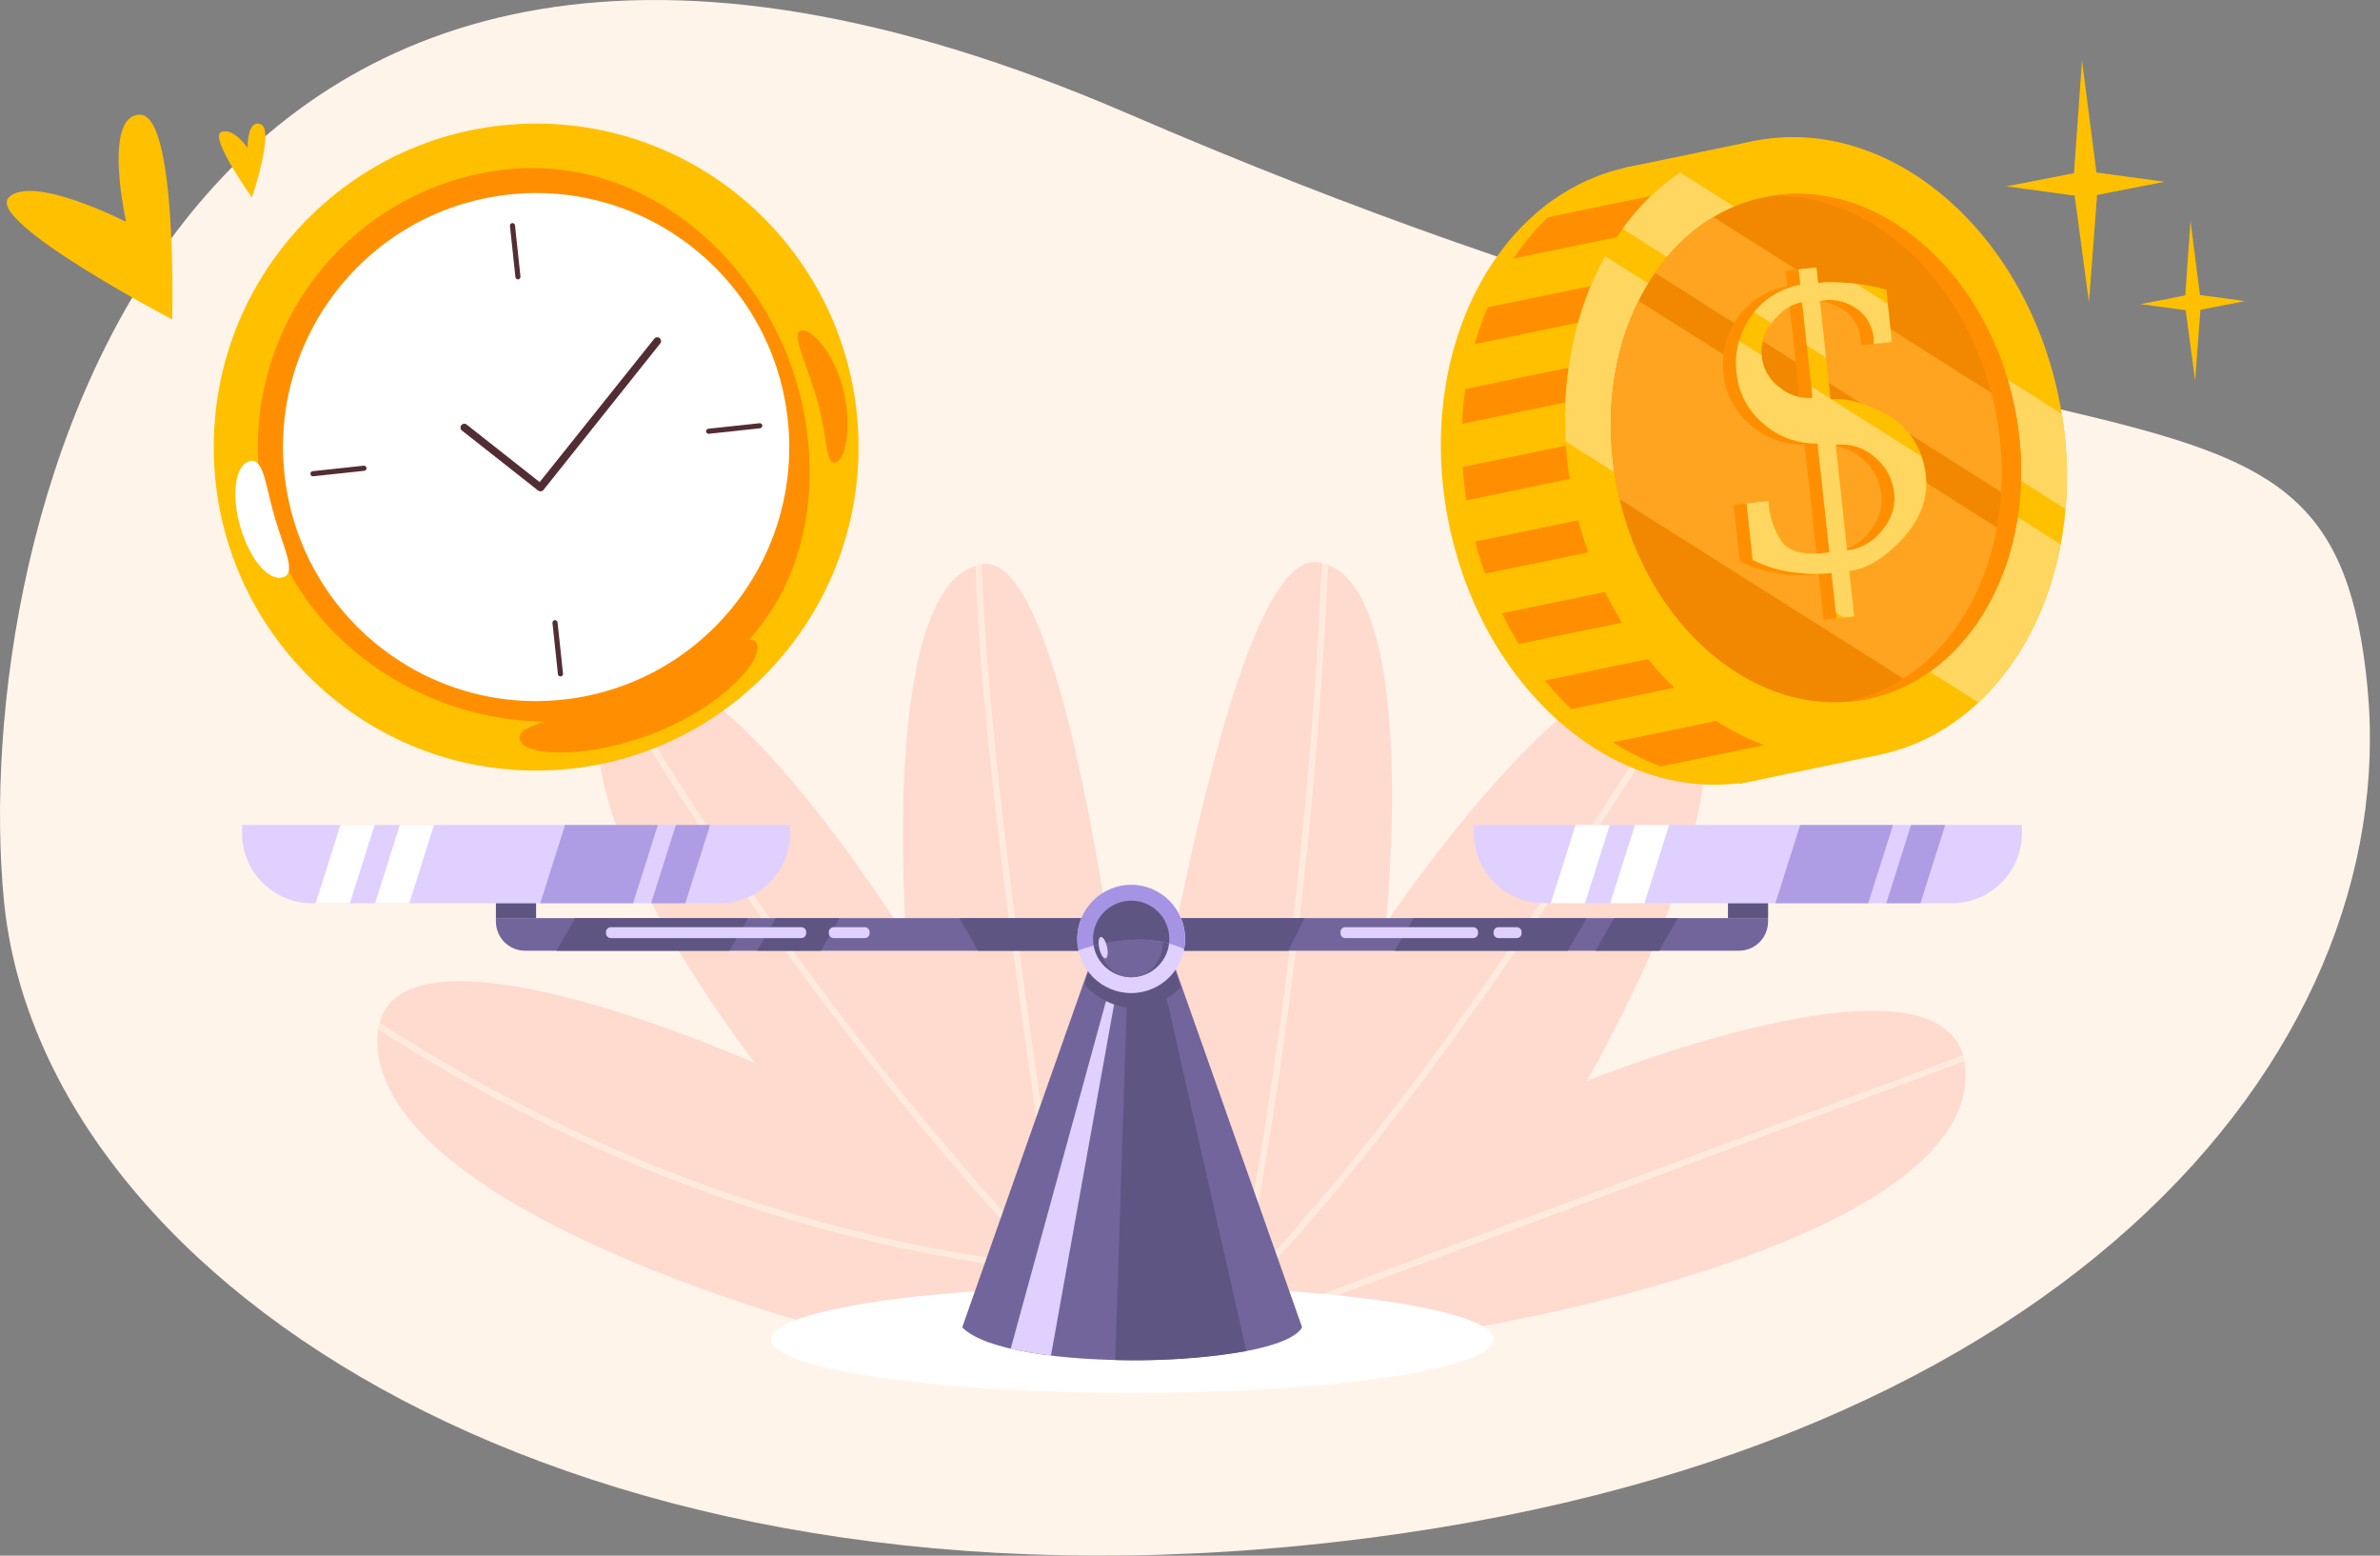 <svg width="101" height="66" viewBox="0 0 101 66" fill="none" xmlns="http://www.w3.org/2000/svg">
<rect x="0" y="0" width="101" height="66" fill="#808080" stroke="none"/>
<g id="Group">
<path id="Vector" d="M100.465 29.125C101.985 44.756 87.295 62.438 55.19 65.577C23.085 68.717 1.687 53.842 0.167 38.21C-1.353 22.579 6.97 -12.826 47.832 4.806C88.695 22.438 98.944 13.493 100.465 29.125Z" fill="#FFF4E9"/>
<path id="Vector_2" d="M62.52 56.331C62.52 56.331 82.584 53.046 83.385 46.041C84.186 39.035 67.329 45.866 67.329 45.866C67.329 45.866 74.8 33.139 71.502 29.177C68.203 25.213 58.816 39.165 58.816 39.165C58.816 39.165 60.35 24.45 55.908 23.853C51.466 23.257 47.375 54.514 47.375 54.514L62.52 56.331Z" fill="#FFDACF"/>
<path id="Vector_3" d="M67.767 35.196C68.972 33.346 70.169 31.49 71.359 29.628L71.579 29.286C71.551 29.25 71.525 29.214 71.495 29.18C71.466 29.147 71.43 29.105 71.396 29.069C70.264 30.837 69.127 32.602 67.985 34.362C66.786 36.204 65.569 38.033 64.332 39.851C63.103 41.64 61.846 43.43 60.55 45.174C59.254 46.918 57.945 48.6 56.57 50.254C55.218 51.879 53.816 53.46 52.352 54.979L52.231 55.102L52.568 55.142C53.848 53.816 55.082 52.446 56.268 51.032C57.656 49.393 58.984 47.707 60.274 45.993C61.585 44.247 62.858 42.475 64.092 40.676C65.347 38.864 66.564 37.037 67.767 35.196Z" fill="#FFEBDE"/>
<path id="Vector_4" d="M83.365 45.031C83.35 44.941 83.329 44.853 83.303 44.766L77.404 46.963L70.752 49.441L64.13 51.899L57.484 54.384L54.76 55.4L55.345 55.47L56.732 54.955L63.386 52.477L70.007 50.01L76.649 47.524L83.272 45.058L83.365 45.031Z" fill="#FFEBDE"/>
<path id="Vector_5" d="M52.875 53.822C53.236 52.02 53.562 50.212 53.852 48.399C54.172 46.446 54.46 44.488 54.715 42.523C54.979 40.479 55.219 38.431 55.436 36.381C55.652 34.289 55.838 32.195 55.995 30.099C56.147 28.059 56.269 26.018 56.36 23.977C56.273 23.943 56.183 23.915 56.092 23.893C56.014 25.701 55.911 27.507 55.781 29.31C55.634 31.387 55.458 33.463 55.252 35.538C55.046 37.612 54.812 39.667 54.552 41.702C54.298 43.682 54.016 45.659 53.704 47.631C53.414 49.457 53.095 51.277 52.744 53.092C52.701 53.309 52.659 53.527 52.616 53.744C52.582 53.919 52.842 53.992 52.875 53.822Z" fill="#FFEBDE"/>
<path id="Vector_6" d="M35.106 56.369C35.106 56.369 16.849 51.612 16.042 44.617C15.235 37.621 32.036 45.104 32.036 45.104C32.036 45.104 22.825 33.207 26.121 29.25C29.418 25.293 38.46 39.789 38.46 39.789C38.46 39.789 37.271 24.525 41.719 23.933C46.167 23.34 48.813 53.887 48.813 53.887L35.106 56.369Z" fill="#FFDACF"/>
<path id="Vector_7" d="M41.701 28.966C41.863 30.871 42.062 32.772 42.282 34.669C42.508 36.635 42.757 38.598 43.019 40.559C43.273 42.464 43.537 44.368 43.812 46.271C44.058 47.986 44.306 49.698 44.557 51.408C44.585 51.606 44.611 51.787 44.638 51.978C44.666 52.169 44.924 52.076 44.9 51.905C44.658 50.234 44.412 48.562 44.172 46.89C43.9 45.009 43.636 43.126 43.38 41.243C43.115 39.278 42.865 37.313 42.628 35.347C42.404 33.44 42.198 31.531 42.034 29.62C41.879 27.898 41.75 26.176 41.681 24.45L41.663 23.953C41.573 23.968 41.483 23.989 41.395 24.017C41.445 25.667 41.56 27.319 41.701 28.966Z" fill="#FFEBDE"/>
<path id="Vector_8" d="M48.06 59.095C56.524 59.095 63.386 58.078 63.386 56.824C63.386 55.57 56.524 54.553 48.06 54.553C39.596 54.553 32.734 55.57 32.734 56.824C32.734 58.078 39.596 59.095 48.06 59.095Z" fill="white"/>
<path id="Vector_9" d="M40.04 48.936C41.345 50.47 42.684 51.972 44.058 53.444L44.574 53.992C44.694 54.118 44.885 53.927 44.772 53.794C43.392 52.336 42.047 50.843 40.736 49.316C39.425 47.788 38.136 46.22 36.869 44.609C35.599 42.989 34.365 41.34 33.166 39.662C31.968 37.983 30.796 36.265 29.65 34.508C28.508 32.754 27.403 30.975 26.336 29.171C26.318 29.143 26.302 29.113 26.284 29.083C26.23 29.135 26.179 29.19 26.127 29.25L26.094 29.294C27.037 30.885 28.011 32.461 29.014 34.022C30.146 35.78 31.315 37.513 32.52 39.22C33.709 40.898 34.933 42.55 36.191 44.175C37.449 45.801 38.732 47.388 40.04 48.936Z" fill="#FFEBDE"/>
<path id="Vector_10" d="M41.099 53.49L41.745 53.593C41.913 53.619 41.987 53.358 41.816 53.333C40.068 53.067 38.333 52.723 36.611 52.3C34.889 51.878 33.176 51.384 31.471 50.819C29.753 50.246 28.067 49.604 26.411 48.892C24.755 48.18 23.109 47.393 21.473 46.53C19.836 45.667 18.235 44.739 16.67 43.746L16.111 43.39C16.085 43.483 16.065 43.577 16.052 43.672C17.584 44.657 19.152 45.585 20.758 46.456C22.363 47.327 24.011 48.133 25.701 48.872C27.349 49.599 29.025 50.257 30.728 50.847C32.431 51.437 34.149 51.952 35.882 52.392C37.597 52.829 39.336 53.195 41.099 53.49Z" fill="#FFEBDE"/>
<path id="Vector_11" d="M68.9 7.126L74.526 5.961L79.743 32.024L73.818 33.251L68.9 7.126Z" fill="#FFC000"/>
<path id="Vector_12" d="M74.475 33.116C80.167 31.937 83.581 25.153 82.101 17.965C80.621 10.776 74.807 5.905 69.115 7.084C63.424 8.263 60.01 15.047 61.49 22.235C62.97 29.424 68.784 34.295 74.475 33.116Z" fill="#FFC000"/>
<path id="Vector_13" d="M69.668 14.957L62.185 16.504C62.116 16.987 62.068 17.478 62.046 17.98L69.953 16.341L69.668 14.957Z" fill="#FF8F00"/>
<path id="Vector_14" d="M70.286 22.837L70.001 21.445L62.597 22.978C62.72 23.444 62.863 23.895 63.022 24.337L70.286 22.837Z" fill="#FF8F00"/>
<path id="Vector_15" d="M67.975 18.59L62.07 19.813C62.102 20.28 62.153 20.751 62.229 21.227L68.26 19.976L67.975 18.59Z" fill="#FF8F00"/>
<path id="Vector_16" d="M71.359 11.334L63.127 13.04C62.914 13.547 62.733 14.068 62.584 14.597L71.644 12.72L71.359 11.334Z" fill="#FF8F00"/>
<path id="Vector_17" d="M64.222 10.968L73.341 9.081L73.055 7.689L65.681 9.218C65.134 9.747 64.645 10.334 64.222 10.968Z" fill="#FF8F00"/>
<path id="Vector_18" d="M76.126 29.9L68.454 31.491C69.09 31.905 69.767 32.249 70.476 32.517L76.411 31.288L76.126 29.9Z" fill="#FF8F00"/>
<path id="Vector_19" d="M73.751 27.172L65.557 28.87C65.907 29.297 66.282 29.702 66.681 30.083L74.037 28.558L73.751 27.172Z" fill="#FF8F00"/>
<path id="Vector_20" d="M72.363 25.685L72.078 24.293L63.735 26.021C63.957 26.47 64.197 26.904 64.454 27.317L72.363 25.685Z" fill="#FF8F00"/>
<path id="Vector_21" d="M79.743 32.024C85.435 30.845 88.849 24.061 87.369 16.873C85.889 9.684 80.075 4.813 74.383 5.992C68.692 7.171 65.277 13.955 66.757 21.144C68.237 28.332 74.051 33.204 79.743 32.024Z" fill="#FFC000"/>
<path id="Vector_22" d="M68.118 10.869C66.892 13.072 66.274 15.816 66.443 18.731L83.957 29.805C85.711 28.164 86.93 25.798 87.446 23.092L68.118 10.869Z" fill="#FFD660"/>
<path id="Vector_23" d="M68.855 9.709L87.652 21.596C87.768 20.249 87.715 18.892 87.496 17.558L71.293 7.311C70.349 7.963 69.524 8.775 68.855 9.709Z" fill="#FFD660"/>
<path id="Vector_24" d="M79.254 29.651C83.908 28.686 86.7 23.14 85.49 17.262C84.279 11.384 79.526 7.402 74.872 8.366C70.218 9.33 67.426 14.877 68.636 20.754C69.846 26.632 74.6 30.615 79.254 29.651Z" fill="#F18800"/>
<path id="Vector_25" d="M69.533 12.762C68.423 14.997 68.036 17.834 68.637 20.753C68.667 20.895 68.7 21.036 68.734 21.177L81.085 28.988C83.254 27.842 84.815 25.579 85.446 22.823L69.533 12.762Z" fill="#FFA421"/>
<path id="Vector_26" d="M72.714 9.208C71.726 9.81 70.879 10.618 70.228 11.576L85.689 21.36C85.833 20.002 85.766 18.629 85.491 17.291L72.714 9.208Z" fill="#FFA421"/>
<path id="Vector_27" d="M75.059 8.331C79.37 8.085 83.543 11.911 84.666 17.359C85.876 23.235 83.081 28.783 78.433 29.747L78.244 29.779C78.583 29.762 78.921 29.718 79.253 29.65C83.907 28.685 86.698 23.139 85.489 17.262C84.294 11.461 79.652 7.51 75.059 8.331Z" fill="#FF8F00"/>
<path id="Vector_28" d="M81.188 20.258C81.299 21.213 80.942 22.13 80.117 23.01C79.364 23.782 78.637 24.207 77.937 24.285L78.135 26.21L77.386 26.291L77.176 24.366C76.641 24.426 76.101 24.418 75.568 24.342C74.965 24.267 74.378 24.091 73.832 23.822L73.57 21.417L74.494 21.316C74.529 21.945 74.734 22.553 75.089 23.074C75.424 23.494 76.09 23.633 77.087 23.491L76.583 18.866C75.742 18.888 74.923 18.59 74.292 18.031C73.966 17.766 73.697 17.439 73.499 17.068C73.302 16.697 73.18 16.29 73.142 15.872C73.031 15.017 73.253 14.152 73.763 13.458C74.259 12.762 75.008 12.29 75.848 12.143L75.776 11.489L76.526 11.408L76.597 12.062C76.805 12.039 77.014 12.031 77.223 12.036C77.451 12.036 77.703 12.048 77.979 12.072C78.491 12.116 78.998 12.211 79.491 12.356L79.731 14.563L78.968 14.647C78.986 14.33 78.915 14.014 78.764 13.736C78.613 13.457 78.388 13.225 78.113 13.068C77.684 12.808 77.171 12.721 76.68 12.825L77.134 17.001C77.691 16.939 78.351 17.087 79.116 17.445C79.687 17.675 80.183 18.061 80.549 18.557C80.915 19.054 81.136 19.643 81.188 20.258ZM76.373 16.941L75.931 12.883C75.496 12.939 75.086 13.204 74.7 13.678C74.521 13.879 74.385 14.115 74.301 14.371C74.218 14.627 74.188 14.898 74.215 15.166C74.239 15.425 74.317 15.677 74.445 15.904C74.572 16.131 74.745 16.328 74.954 16.484C75.349 16.818 75.858 16.982 76.373 16.941ZM79.82 20.833C79.726 20.275 79.427 19.774 78.982 19.427C78.76 19.233 78.5 19.089 78.218 19.003C77.936 18.918 77.64 18.893 77.348 18.932L77.836 23.41C78.14 23.376 78.434 23.278 78.698 23.122C78.961 22.966 79.189 22.756 79.366 22.505C79.56 22.277 79.701 22.009 79.78 21.72C79.858 21.431 79.872 21.128 79.82 20.833Z" fill="#FF8F00"/>
<path id="Vector_29" d="M81.733 20.199C81.847 21.153 81.491 22.07 80.665 22.949C79.912 23.723 79.185 24.148 78.485 24.225L78.695 26.15L77.943 26.232L77.735 24.307C77.201 24.366 76.66 24.358 76.128 24.283C75.524 24.208 74.937 24.032 74.391 23.762L74.13 21.356L75.052 21.256C75.086 21.886 75.292 22.494 75.646 23.014C75.983 23.434 76.65 23.574 77.646 23.432L77.143 18.807C76.3 18.829 75.481 18.53 74.849 17.971C74.526 17.705 74.258 17.378 74.061 17.007C73.865 16.636 73.744 16.23 73.706 15.812C73.595 14.957 73.817 14.093 74.326 13.398C74.823 12.703 75.571 12.231 76.411 12.084L76.34 11.429L77.089 11.348L77.16 12.002C77.368 11.98 77.578 11.971 77.787 11.976C78.015 11.976 78.266 11.992 78.544 12.012C79.056 12.056 79.562 12.152 80.054 12.296L80.278 14.504L79.517 14.587C79.534 14.27 79.463 13.955 79.312 13.676C79.161 13.397 78.935 13.166 78.661 13.008C78.231 12.748 77.719 12.662 77.228 12.766L77.682 16.942C78.238 16.879 78.899 17.027 79.664 17.385C80.234 17.616 80.73 18.002 81.095 18.498C81.46 18.995 81.681 19.584 81.733 20.199ZM76.919 16.882L76.479 12.823C76.044 12.879 75.632 13.146 75.246 13.619C75.066 13.82 74.93 14.057 74.846 14.314C74.763 14.571 74.733 14.843 74.76 15.112C74.784 15.372 74.862 15.623 74.99 15.85C75.118 16.077 75.292 16.274 75.501 16.428C75.895 16.762 76.405 16.925 76.919 16.882ZM80.366 20.773C80.272 20.216 79.974 19.714 79.529 19.367C79.308 19.174 79.048 19.03 78.767 18.944C78.487 18.859 78.191 18.834 77.9 18.872L78.387 23.35C78.692 23.316 78.986 23.218 79.25 23.062C79.514 22.906 79.742 22.696 79.92 22.445C80.112 22.217 80.252 21.949 80.329 21.66C80.406 21.37 80.419 21.068 80.366 20.773Z" fill="#FFC000"/>
<path id="Vector_30" d="M77.683 16.936V16.916L76.869 16.401L76.92 16.882C76.406 16.924 75.897 16.759 75.503 16.424C75.294 16.271 75.12 16.074 74.992 15.848C74.864 15.622 74.784 15.371 74.76 15.112C74.76 15.098 74.76 15.086 74.76 15.072L73.796 14.464C73.675 14.904 73.64 15.363 73.693 15.816C73.732 16.234 73.853 16.64 74.049 17.011C74.245 17.382 74.513 17.71 74.837 17.976C75.469 18.535 76.288 18.833 77.13 18.811L77.634 23.436C76.638 23.576 75.971 23.437 75.634 23.018C75.279 22.498 75.074 21.89 75.039 21.26L74.118 21.36L74.377 23.746L74.439 23.784C74.967 24.039 75.534 24.206 76.116 24.279C76.648 24.355 77.188 24.363 77.723 24.303L77.903 25.977L78.246 26.194L78.683 26.146L78.472 24.221C79.178 24.144 79.905 23.719 80.653 22.945C81.477 22.066 81.834 21.149 81.721 20.195C81.69 19.91 81.627 19.629 81.535 19.358L77.701 16.933L77.683 16.936ZM80.365 20.773C80.417 21.068 80.404 21.371 80.326 21.66C80.247 21.949 80.107 22.217 79.913 22.446C79.736 22.696 79.507 22.906 79.243 23.062C78.979 23.218 78.686 23.316 78.381 23.35L77.9 18.872C78.192 18.833 78.489 18.857 78.771 18.942C79.053 19.028 79.313 19.173 79.535 19.367C79.977 19.715 80.273 20.217 80.365 20.773Z" fill="#FFD660"/>
<path id="Vector_31" d="M78.766 12.038C78.686 12.038 78.607 12.018 78.53 12.012C78.252 11.992 78.001 11.98 77.773 11.976C77.564 11.971 77.354 11.98 77.146 12.002L77.075 11.348L76.326 11.429L76.397 12.084C75.626 12.22 74.93 12.631 74.437 13.241L75.178 13.708L75.246 13.621C75.632 13.146 76.038 12.879 76.478 12.825L76.677 14.659L77.491 15.174L77.23 12.768C77.721 12.664 78.233 12.75 78.663 13.01C78.937 13.168 79.163 13.399 79.314 13.678C79.465 13.957 79.536 14.272 79.519 14.589L80.28 14.506L80.104 12.887L78.766 12.038Z" fill="#FFD660"/>
<path id="Vector_32" d="M88.014 7.347L88.353 2.557L88.966 7.319L91.864 7.711L88.994 8.272L88.649 12.831L88.042 8.3L85.144 7.906L88.014 7.347Z" fill="#FFC000"/>
<path id="Vector_33" d="M92.736 12.533L92.958 9.371L93.362 12.515L95.275 12.774L93.38 13.143L93.154 16.152L92.754 13.161L90.841 12.903L92.736 12.533Z" fill="#FFC000"/>
<path id="Vector_34" d="M7.307 13.553C7.307 13.553 -0.606 9.399 0.369 8.383C1.344 7.367 5.352 9.411 5.352 9.411C5.352 9.411 4.335 4.885 5.935 4.866C7.535 4.846 7.307 13.553 7.307 13.553Z" fill="#FFC000"/>
<path id="Vector_35" d="M10.69 8.379C10.69 8.379 8.869 5.822 9.386 5.605C9.903 5.388 10.506 6.269 10.506 6.269C10.506 6.269 10.486 5.027 11.073 5.275C11.659 5.524 10.69 8.379 10.69 8.379Z" fill="#FFC000"/>
<path id="Vector_36" d="M22.752 32.692C30.308 32.692 36.433 26.547 36.433 18.968C36.433 11.388 30.308 5.243 22.752 5.243C15.196 5.243 9.071 11.388 9.071 18.968C9.071 26.547 15.196 32.692 22.752 32.692Z" fill="#FFC000"/>
<path id="Vector_37" d="M11.007 20.228C10.675 17.104 11.592 13.975 13.559 11.53C15.525 9.084 18.379 7.521 21.493 7.186C27.979 6.49 33.584 12.068 34.276 18.574C34.968 25.08 31.083 29.847 24.597 30.545C18.111 31.242 11.695 26.735 11.007 20.228Z" fill="#FF8F00"/>
<path id="Vector_38" d="M24.267 29.634C30.14 28.795 34.222 23.338 33.386 17.446C32.549 11.555 27.109 7.459 21.236 8.299C15.363 9.138 11.281 14.595 12.118 20.487C12.954 26.378 18.394 30.474 24.267 29.634Z" fill="white"/>
<path id="Vector_39" d="M22.934 20.843C22.897 20.843 22.862 20.831 22.833 20.809L19.624 18.282C19.604 18.27 19.586 18.254 19.573 18.235C19.559 18.216 19.55 18.194 19.545 18.172C19.541 18.149 19.542 18.125 19.547 18.102C19.552 18.08 19.563 18.058 19.577 18.04C19.591 18.022 19.609 18.007 19.63 17.996C19.651 17.985 19.673 17.979 19.696 17.978C19.72 17.977 19.743 17.98 19.764 17.989C19.786 17.997 19.806 18.01 19.822 18.027L22.902 20.453L27.75 14.39C27.762 14.37 27.778 14.353 27.797 14.339C27.816 14.325 27.837 14.316 27.86 14.312C27.883 14.307 27.907 14.308 27.929 14.313C27.952 14.319 27.973 14.329 27.991 14.343C28.009 14.358 28.025 14.376 28.035 14.397C28.046 14.417 28.052 14.44 28.053 14.463C28.055 14.486 28.051 14.51 28.042 14.531C28.034 14.553 28.021 14.573 28.004 14.589L23.071 20.777C23.055 20.799 23.035 20.816 23.011 20.828C22.987 20.839 22.96 20.844 22.934 20.843Z" fill="#522D34"/>
<path id="Vector_40" d="M21.98 11.853C21.953 11.854 21.928 11.844 21.908 11.826C21.888 11.809 21.875 11.784 21.873 11.758L21.641 9.584C21.639 9.57 21.64 9.556 21.644 9.542C21.648 9.528 21.654 9.515 21.663 9.504C21.672 9.493 21.683 9.484 21.696 9.477C21.708 9.47 21.722 9.466 21.736 9.465C21.75 9.463 21.765 9.464 21.778 9.468C21.792 9.472 21.805 9.479 21.816 9.488C21.827 9.497 21.836 9.508 21.843 9.52C21.849 9.532 21.854 9.546 21.855 9.56L22.087 11.732C22.089 11.746 22.088 11.76 22.084 11.774C22.08 11.787 22.073 11.8 22.064 11.811C22.055 11.822 22.045 11.832 22.032 11.838C22.02 11.845 22.006 11.85 21.992 11.851L21.98 11.853Z" fill="#522D34"/>
<path id="Vector_41" d="M23.786 28.697C23.759 28.697 23.733 28.688 23.713 28.669C23.693 28.651 23.68 28.627 23.677 28.6L23.445 26.428C23.443 26.4 23.451 26.371 23.469 26.349C23.488 26.326 23.514 26.312 23.543 26.309C23.556 26.307 23.571 26.309 23.584 26.312C23.598 26.316 23.611 26.323 23.622 26.332C23.633 26.341 23.642 26.352 23.649 26.364C23.656 26.377 23.66 26.39 23.661 26.404L23.893 28.578C23.896 28.607 23.887 28.635 23.869 28.658C23.851 28.68 23.825 28.694 23.796 28.697H23.786Z" fill="#522D34"/>
<path id="Vector_42" d="M30.076 18.403C30.048 18.405 30.02 18.395 29.999 18.376C29.977 18.357 29.965 18.33 29.963 18.302C29.962 18.273 29.971 18.245 29.99 18.224C30.009 18.203 30.036 18.19 30.064 18.188L32.231 17.956C32.245 17.954 32.259 17.955 32.273 17.959C32.286 17.963 32.299 17.97 32.31 17.978C32.321 17.987 32.33 17.998 32.337 18.011C32.344 18.023 32.348 18.037 32.35 18.051C32.352 18.08 32.344 18.108 32.325 18.131C32.307 18.153 32.281 18.167 32.252 18.17L30.086 18.403H30.076Z" fill="#522D34"/>
<path id="Vector_43" d="M13.281 20.206C13.254 20.207 13.228 20.197 13.208 20.179C13.188 20.161 13.176 20.136 13.174 20.109C13.171 20.081 13.179 20.052 13.197 20.03C13.215 20.008 13.241 19.993 13.269 19.99L15.435 19.757C15.464 19.754 15.492 19.763 15.515 19.781C15.537 19.799 15.551 19.826 15.554 19.855C15.556 19.869 15.555 19.883 15.551 19.897C15.547 19.91 15.54 19.923 15.531 19.934C15.523 19.945 15.512 19.954 15.499 19.961C15.487 19.968 15.473 19.972 15.459 19.974L13.293 20.206H13.281Z" fill="#522D34"/>
<path id="Vector_44" d="M11.652 21.928C12.048 23.287 12.605 24.315 12.001 24.494C11.396 24.673 10.589 23.71 10.197 22.35C9.804 20.99 9.977 19.747 10.581 19.566C11.186 19.385 11.259 20.568 11.652 21.928Z" fill="white"/>
<path id="Vector_45" d="M32.111 27.297C32.402 28.009 30.723 29.882 27.948 31.026C25.173 32.169 22.372 32.133 22.081 31.424C21.79 30.714 23.703 30.608 26.472 29.469C29.241 28.329 31.817 26.584 32.111 27.297Z" fill="#FF8F00"/>
<path id="Vector_46" d="M33.983 14.028C34.421 13.913 35.355 14.915 35.767 16.458C36.179 18.002 35.902 19.503 35.462 19.618C35.022 19.733 35.139 18.707 34.73 17.164C34.322 15.621 33.543 14.146 33.983 14.028Z" fill="#FF8F00"/>
<path id="Vector_47" d="M46.875 39.173L40.834 56.311C42.713 58.28 54.273 58.063 55.258 56.311L49.204 39.173H46.875Z" fill="#71659C"/>
<path id="Vector_48" d="M52.891 57.317L49.047 40.318L47.894 40.334L47.327 57.699C49.19 57.757 51.053 57.629 52.891 57.317Z" fill="#5F5583"/>
<path id="Vector_49" d="M44.599 57.51L48.008 38.56L42.89 57.22C43.454 57.347 44.025 57.444 44.599 57.51Z" fill="#E0D0FF"/>
<path id="Vector_50" d="M48.12 42.764C48.492 42.755 48.858 42.673 49.199 42.522C49.539 42.371 49.846 42.154 50.102 41.883L49.261 39.429L46.857 39.312L46.019 41.758C46.279 42.063 46.601 42.311 46.963 42.484C47.325 42.657 47.719 42.753 48.12 42.764Z" fill="#5F5583"/>
<path id="Vector_51" d="M21.045 38.952H75.031V39.095C75.031 39.424 74.901 39.739 74.67 39.971C74.438 40.203 74.124 40.334 73.796 40.334H22.28C21.952 40.334 21.638 40.203 21.407 39.971C21.175 39.739 21.045 39.424 21.045 39.095V38.952Z" fill="#71659C"/>
<path id="Vector_52" d="M54.669 40.334H41.507L40.716 38.954H55.362L54.669 40.334Z" fill="#5F5583"/>
<path id="Vector_53" d="M48.005 42.131C49.269 42.131 50.294 41.103 50.294 39.835C50.294 38.566 49.269 37.538 48.005 37.538C46.74 37.538 45.715 38.566 45.715 39.835C45.715 41.103 46.74 42.131 48.005 42.131Z" fill="#E0D0FF"/>
<path id="Vector_54" d="M48.005 41.459C48.899 41.459 49.624 40.732 49.624 39.834C49.624 38.937 48.899 38.21 48.005 38.21C47.11 38.21 46.385 38.937 46.385 39.834C46.385 40.732 47.11 41.459 48.005 41.459Z" fill="#5F5583"/>
<path id="Vector_55" d="M48.005 41.459C48.745 41.459 49.344 40.81 49.344 40.01C49.344 39.209 48.745 38.56 48.005 38.56C47.264 38.56 46.665 39.209 46.665 40.01C46.665 40.81 47.264 41.459 48.005 41.459Z" fill="#71659C"/>
<path id="Vector_56" d="M48.005 37.538C47.398 37.538 46.815 37.78 46.386 38.211C45.956 38.642 45.715 39.226 45.715 39.835C45.715 39.997 45.732 40.159 45.767 40.318C46.509 40.058 47.285 39.908 48.07 39.873C48.817 39.825 49.565 39.958 50.251 40.26C50.277 40.12 50.29 39.977 50.29 39.835C50.29 39.226 50.05 38.643 49.621 38.212C49.193 37.782 48.611 37.539 48.005 37.538Z" fill="#A594E4"/>
<path id="Vector_57" d="M48.005 38.21C47.575 38.21 47.163 38.381 46.86 38.686C46.556 38.99 46.385 39.404 46.385 39.834C46.386 39.93 46.394 40.025 46.411 40.119C46.955 39.985 47.511 39.903 48.07 39.872C48.589 39.84 49.11 39.893 49.612 40.029C49.62 39.963 49.624 39.897 49.624 39.831C49.623 39.4 49.452 38.988 49.148 38.684C48.845 38.381 48.434 38.21 48.005 38.21Z" fill="#5F5583"/>
<path id="Vector_58" d="M10.274 34.997H33.525V35.339C33.525 36.13 33.212 36.889 32.654 37.448C32.097 38.007 31.34 38.322 30.552 38.322H13.242C12.453 38.322 11.697 38.007 11.139 37.448C10.582 36.889 10.268 36.13 10.268 35.339V34.997H10.274Z" fill="#E0D0FF"/>
<path id="Vector_59" d="M62.556 34.997H85.807V35.339C85.807 36.13 85.493 36.889 84.936 37.448C84.378 38.007 83.622 38.322 82.833 38.322H65.523C64.734 38.322 63.978 38.007 63.421 37.448C62.863 36.889 62.55 36.13 62.55 35.339V34.997H62.556Z" fill="#E0D0FF"/>
<path id="Vector_60" d="M22.75 38.322H21.045V38.952H22.75V38.322Z" fill="#5F5583"/>
<path id="Vector_61" d="M75.034 38.322H73.329V38.952H75.034V38.322Z" fill="#5F5583"/>
<path id="Vector_62" d="M30.135 35.001H28.682L27.632 38.322H29.082L30.135 35.001Z" fill="#AE9DE4"/>
<path id="Vector_63" d="M22.927 38.322H26.866L27.918 35.001H23.978L22.927 38.322Z" fill="#AE9DE4"/>
<path id="Vector_64" d="M18.418 35.001H16.967L15.915 38.322H17.366L18.418 35.001Z" fill="white"/>
<path id="Vector_65" d="M13.396 38.322H14.847L15.898 35.001H14.447L13.396 38.322Z" fill="white"/>
<path id="Vector_66" d="M82.55 35.001H81.099L80.047 38.322H81.498L82.55 35.001Z" fill="#AE9DE4"/>
<path id="Vector_67" d="M75.341 38.322H79.281L80.334 35.001H76.393L75.341 38.322Z" fill="#AE9DE4"/>
<path id="Vector_68" d="M70.833 35.001H69.382L68.33 38.322H69.783L70.833 35.001Z" fill="white"/>
<path id="Vector_69" d="M65.811 38.322H67.261L68.314 35.001H66.863L65.811 38.322Z" fill="white"/>
<path id="Vector_70" d="M46.978 40.167C47.035 40.417 47.007 40.638 46.918 40.658C46.829 40.678 46.708 40.493 46.651 40.242C46.593 39.992 46.621 39.771 46.712 39.751C46.803 39.731 46.922 39.922 46.978 40.167Z" fill="#E0D0FF"/>
<path id="Vector_71" d="M30.96 40.334L31.755 38.954H24.407L23.612 40.334H30.96Z" fill="#5F5583"/>
<path id="Vector_72" d="M35.631 38.954H32.924L32.129 40.334H34.837L35.631 38.954Z" fill="#5F5583"/>
<path id="Vector_73" d="M66.536 40.334L67.331 38.954H59.983L59.188 40.334H66.536Z" fill="#5F5583"/>
<path id="Vector_74" d="M71.205 38.954H68.5L67.705 40.334H70.41L71.205 38.954Z" fill="#5F5583"/>
<path id="Vector_75" d="M34.006 39.336H25.923C25.809 39.336 25.717 39.428 25.717 39.542V39.592C25.717 39.706 25.809 39.799 25.923 39.799H34.006C34.12 39.799 34.212 39.706 34.212 39.592V39.542C34.212 39.428 34.12 39.336 34.006 39.336Z" fill="#E0D0FF"/>
<path id="Vector_76" d="M36.698 39.336H35.38C35.266 39.336 35.173 39.428 35.173 39.542V39.592C35.173 39.706 35.266 39.799 35.38 39.799H36.698C36.812 39.799 36.904 39.706 36.904 39.592V39.542C36.904 39.428 36.812 39.336 36.698 39.336Z" fill="#E0D0FF"/>
<path id="Vector_77" d="M62.518 39.336H57.091C56.977 39.336 56.885 39.428 56.885 39.542V39.592C56.885 39.706 56.977 39.799 57.091 39.799H62.518C62.632 39.799 62.724 39.706 62.724 39.592V39.542C62.724 39.428 62.632 39.336 62.518 39.336Z" fill="#E0D0FF"/>
<path id="Vector_78" d="M64.367 39.336H63.59C63.477 39.336 63.384 39.428 63.384 39.542V39.592C63.384 39.706 63.477 39.799 63.59 39.799H64.367C64.481 39.799 64.573 39.706 64.573 39.592V39.542C64.573 39.428 64.481 39.336 64.367 39.336Z" fill="#E0D0FF"/>
</g>
</svg>
